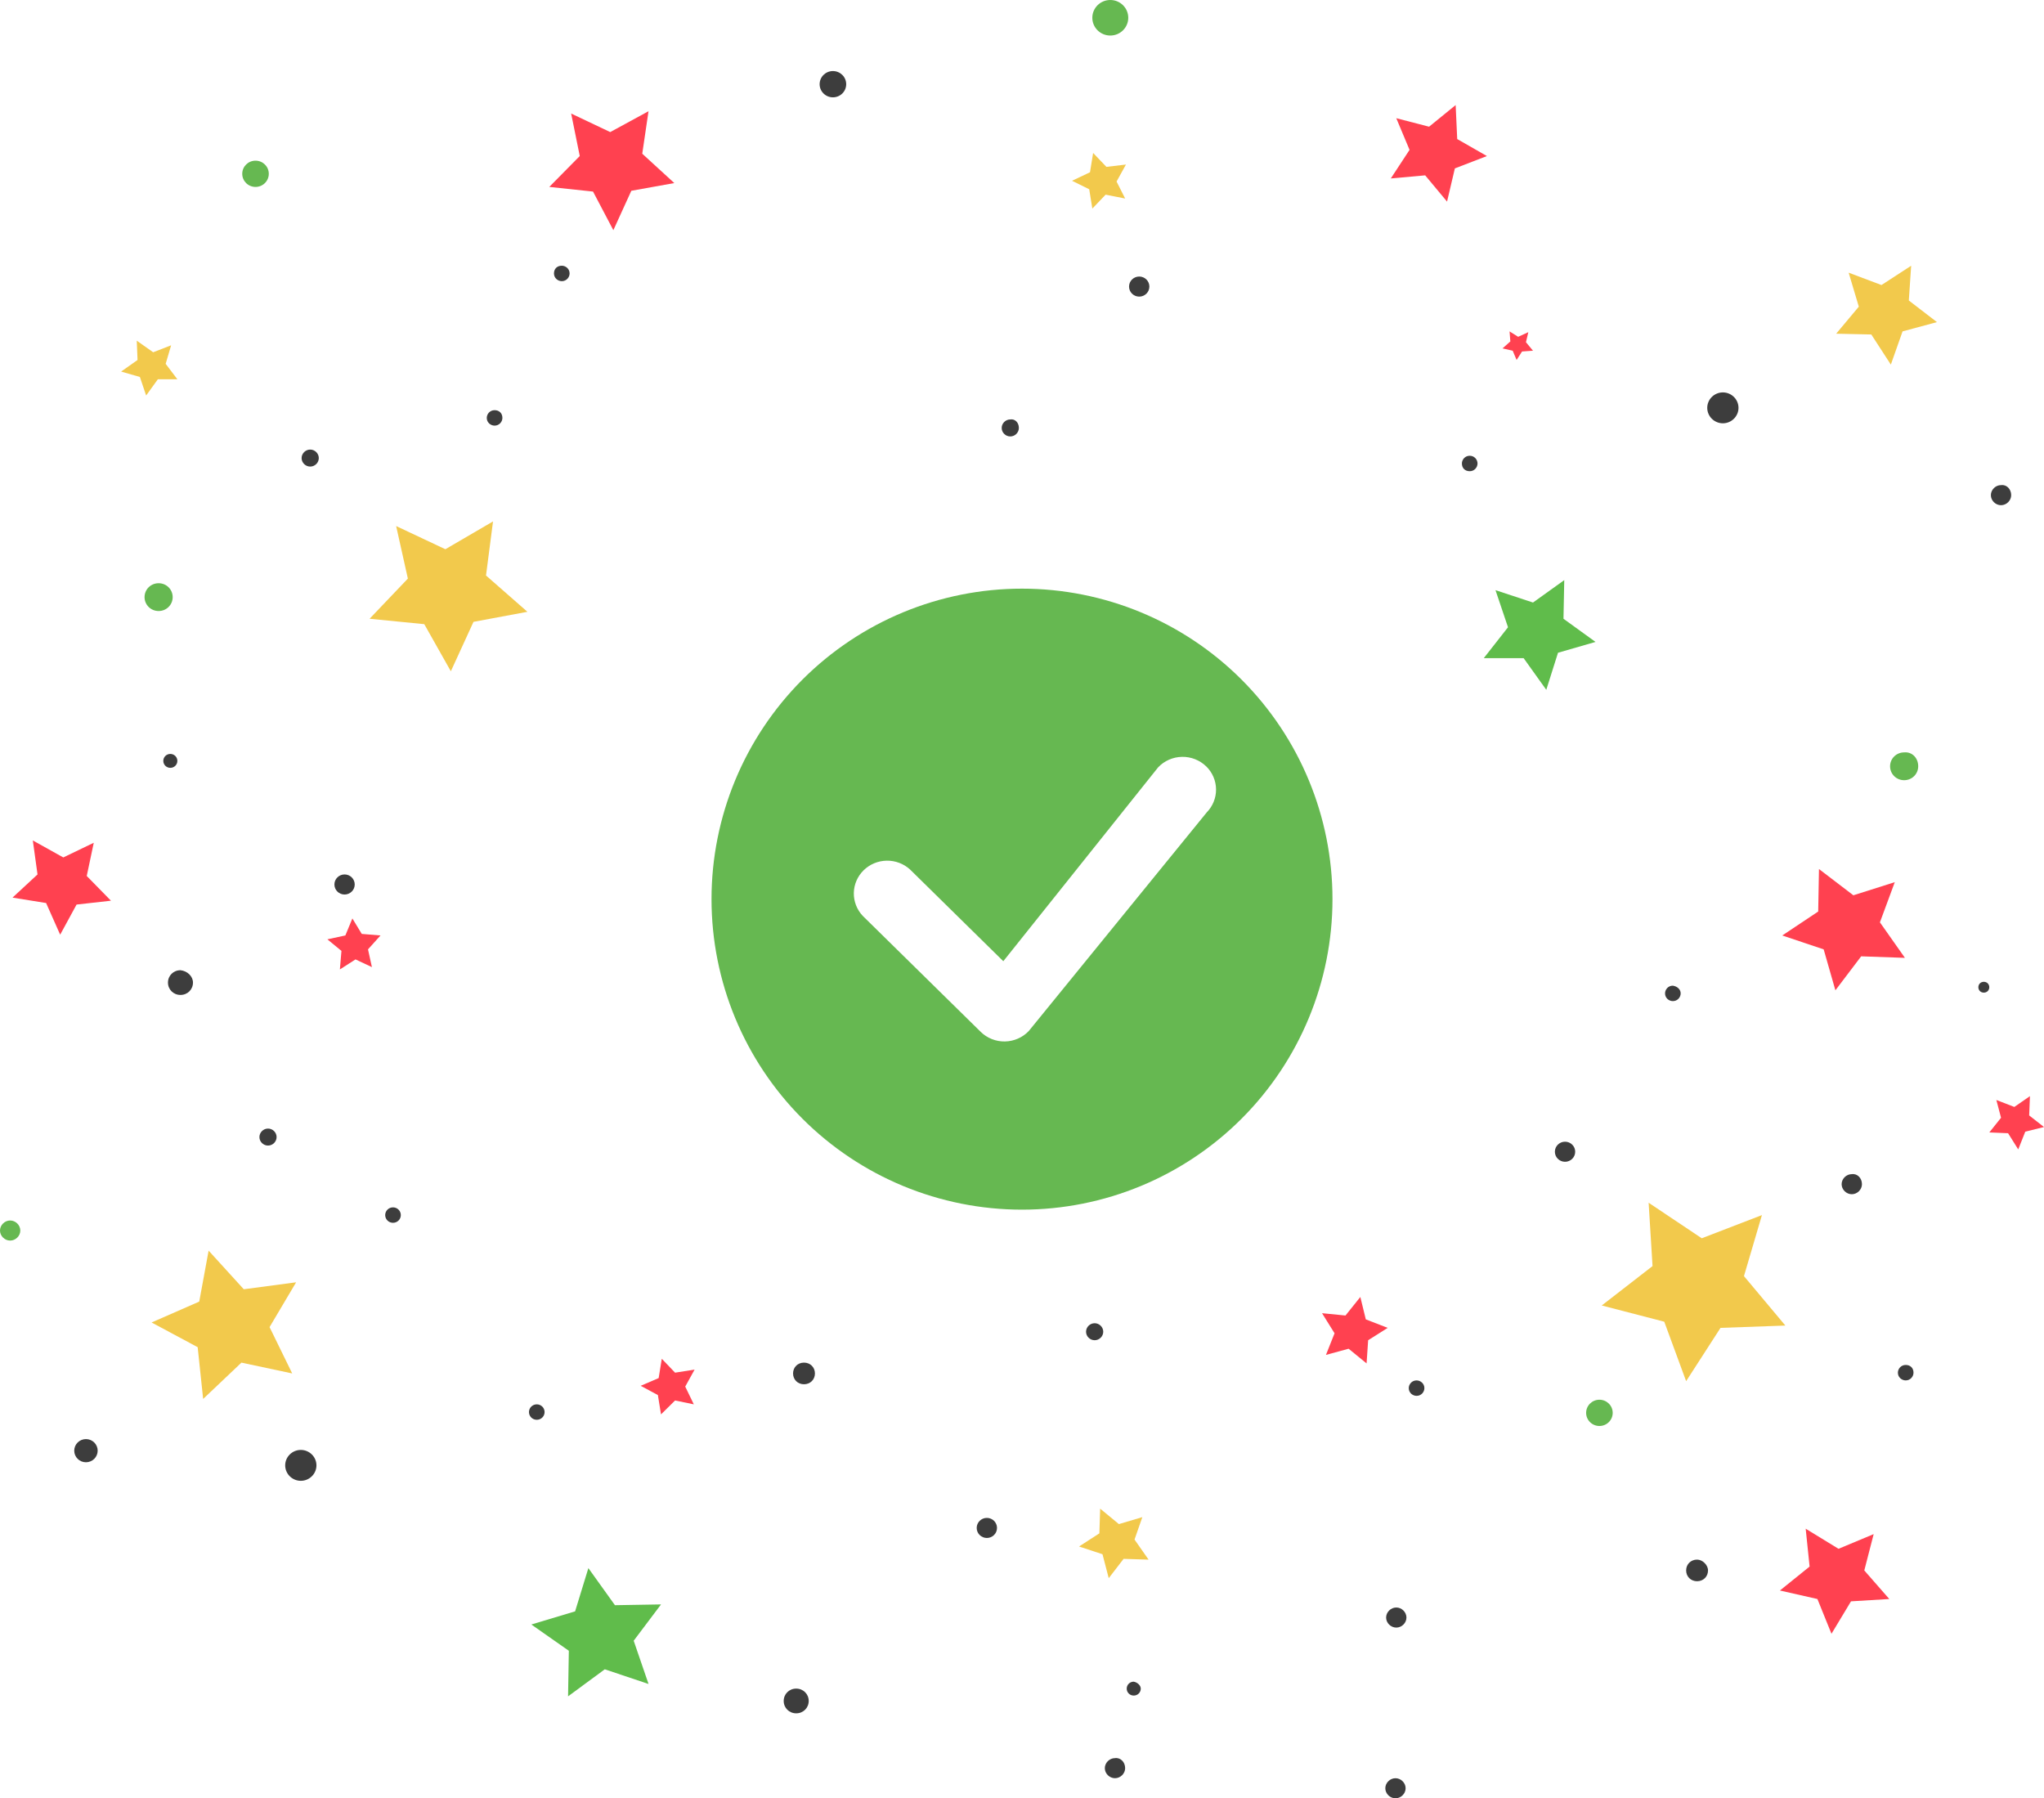 <svg width="158" height="139" viewBox="0 0 158 139" fill="none" xmlns="http://www.w3.org/2000/svg">
<g filter="url(#filter0_d)">
<path fill-rule="evenodd" clip-rule="evenodd" d="M110 69.5C110 77.722 106.734 85.607 100.92 91.42C95.107 97.234 87.222 100.5 79 100.5C70.778 100.5 62.893 97.234 57.08 91.42C51.266 85.607 48 77.722 48 69.5C48 61.278 51.266 53.393 57.08 47.58C62.893 41.766 70.778 38.5 79 38.5C87.222 38.5 95.107 41.766 100.92 47.58C106.734 53.393 110 61.278 110 69.5Z" fill="white"/>
</g>
<g filter="url(#filter1_d)">
<path fill-rule="evenodd" clip-rule="evenodd" d="M103 69.5C103 75.865 100.471 81.97 95.971 86.471C91.47 90.971 85.365 93.5 79 93.5C72.635 93.5 66.53 90.971 62.029 86.471C57.529 81.97 55 75.865 55 69.5C55 63.135 57.529 57.03 62.029 52.529C66.53 48.029 72.635 45.5 79 45.5C85.365 45.5 91.47 48.029 95.971 52.529C100.471 57.03 103 63.135 103 69.5Z" fill="#66B851"/>
</g>
<path d="M92.379 58.683C92.701 58.81 92.995 59 93.241 59.241H93.244C93.722 59.711 93.993 60.346 94 61.011C94.006 61.676 93.747 62.316 93.278 62.796L79.526 79.69C79.29 79.94 79.005 80.14 78.688 80.279C78.371 80.418 78.029 80.493 77.682 80.5C77.335 80.506 76.991 80.444 76.669 80.316C76.347 80.189 76.055 79.999 75.809 79.758L66.693 70.796C66.237 70.315 65.989 69.678 66 69.02C66.012 68.362 66.283 67.735 66.757 67.269C67.23 66.804 67.869 66.538 68.538 66.526C69.207 66.514 69.855 66.759 70.345 67.207L77.555 74.297L89.52 59.315C89.756 59.064 90.041 58.863 90.358 58.723C90.674 58.583 91.017 58.508 91.364 58.501C91.712 58.494 92.057 58.556 92.379 58.683Z" fill="white"/>
<g clip-path="url(#clip0)">
<path fill-rule="evenodd" clip-rule="evenodd" d="M40.769 47.289L36.601 48.066L34.85 51.887L32.796 48.245L28.568 47.827L31.528 44.722L30.622 40.662L34.427 42.453L38.111 40.303L37.568 44.483L40.769 47.289Z" fill="#F2C94C"/>
<path fill-rule="evenodd" clip-rule="evenodd" d="M107.508 13.793L108.957 11.584L107.931 9.136L110.467 9.793L112.521 8.121L112.642 10.748L114.937 12.062L112.46 13.017L111.856 15.584L110.165 13.554L107.508 13.793Z" fill="#FF4150"/>
<path fill-rule="evenodd" clip-rule="evenodd" d="M147.25 74.038L143.868 73.919L141.875 76.546L140.969 73.382L137.768 72.307L140.546 70.456L140.606 67.172L143.264 69.202L146.465 68.187L145.317 71.292L147.25 74.038Z" fill="#FF4150"/>
<path fill-rule="evenodd" clip-rule="evenodd" d="M22.588 106.161L18.663 105.325L15.703 108.132L15.28 104.131L11.717 102.221L15.401 100.608L16.126 96.668L18.844 99.653L22.89 99.116L20.837 102.579L22.588 106.161Z" fill="#F2C94C"/>
<path fill-rule="evenodd" clip-rule="evenodd" d="M146.042 123.596L143.082 123.775L141.572 126.283L140.485 123.596L137.586 122.939L139.881 121.088L139.579 118.162L142.116 119.715L144.834 118.58L144.109 121.387L146.042 123.596Z" fill="#FF4150"/>
<path fill-rule="evenodd" clip-rule="evenodd" d="M50.132 130.164L46.75 129.029L43.911 131.119L43.971 127.597L41.072 125.566L44.455 124.551L45.481 121.208L47.535 124.074L51.098 124.014L48.984 126.82L50.132 130.164Z" fill="#60BC4B"/>
<path fill-rule="evenodd" clip-rule="evenodd" d="M42.459 14.448L44.815 12.06L44.15 8.776L47.17 10.209L50.13 8.597L49.646 11.881L52.123 14.15L48.801 14.747L47.412 17.792L45.841 14.807L42.459 14.448Z" fill="#FF4150"/>
<path fill-rule="evenodd" clip-rule="evenodd" d="M8.577 69.62L5.919 69.918L4.651 72.247L3.564 69.799L0.967 69.381L2.9 67.59L2.537 64.963L4.893 66.276L7.248 65.142L6.705 67.709L8.577 69.62Z" fill="#FF4150"/>
<path fill-rule="evenodd" clip-rule="evenodd" d="M141.934 25.794L143.685 23.704L142.9 21.077L145.437 22.032L147.732 20.54L147.551 23.226L149.725 24.898L147.067 25.615L146.161 28.182L144.651 25.854L141.934 25.794Z" fill="#F2C94C"/>
<path fill-rule="evenodd" clip-rule="evenodd" d="M114.695 50.872L116.568 48.483L115.601 45.617L118.5 46.573L120.916 44.841L120.856 47.827L123.332 49.618L120.433 50.454L119.527 53.32L117.776 50.872H114.695Z" fill="#60BC4B"/>
<path fill-rule="evenodd" clip-rule="evenodd" d="M138.008 102.459L132.995 102.638L130.337 106.758L128.646 102.161L123.814 100.907L127.74 97.862L127.438 92.966L131.545 95.712L136.196 93.921L134.807 98.638L138.008 102.459Z" fill="#F2C94C"/>
<path fill-rule="evenodd" clip-rule="evenodd" d="M13.712 29.317H12.202L11.296 30.571L10.813 29.138L9.363 28.72L10.632 27.825L10.571 26.332L11.84 27.228L13.229 26.69L12.806 28.123L13.712 29.317Z" fill="#F2C94C"/>
<path fill-rule="evenodd" clip-rule="evenodd" d="M153.773 87.532L154.679 86.397L154.317 85.024L155.706 85.561L156.914 84.726L156.854 86.218L158.001 87.114L156.552 87.472L156.008 88.845L155.223 87.592L153.773 87.532Z" fill="#FF4150"/>
<path fill-rule="evenodd" clip-rule="evenodd" d="M86.974 15.346L85.464 15.047L84.438 16.122L84.196 14.629L82.867 13.973L84.256 13.316L84.498 11.823L85.525 12.898L87.035 12.719L86.31 14.032L86.974 15.346Z" fill="#F2C94C"/>
<path fill-rule="evenodd" clip-rule="evenodd" d="M53.632 108.549L52.183 108.25L51.096 109.325L50.854 107.832L49.525 107.116L50.914 106.519L51.156 105.026L52.183 106.101L53.693 105.862L52.968 107.176L53.632 108.549Z" fill="#FF4150"/>
<path fill-rule="evenodd" clip-rule="evenodd" d="M102.495 104.728L103.16 103.056L102.193 101.504L104.005 101.683L105.153 100.25L105.576 101.981L107.267 102.638L105.757 103.593L105.636 105.385L104.247 104.25L102.495 104.728Z" fill="#FF4150"/>
<path fill-rule="evenodd" clip-rule="evenodd" d="M118.5 27.108L117.654 27.168L117.232 27.824L116.93 27.108L116.145 26.929L116.749 26.391L116.688 25.615L117.352 26.033L118.138 25.675L117.956 26.451L118.5 27.108Z" fill="#FF4150"/>
<path fill-rule="evenodd" clip-rule="evenodd" d="M26.273 74.933L26.394 73.5L25.307 72.605L26.696 72.306L27.239 70.992L27.964 72.187L29.414 72.306L28.447 73.381L28.749 74.754L27.481 74.157L26.273 74.933Z" fill="#FF4150"/>
<path fill-rule="evenodd" clip-rule="evenodd" d="M88.785 120.552L86.853 120.492L85.705 121.985L85.222 120.134L83.41 119.537L84.981 118.521L85.041 116.611L86.49 117.805L88.302 117.268L87.698 118.999L88.785 120.552Z" fill="#F2C94C"/>
<path d="M24.643 35.407C24.643 35.765 24.341 36.064 23.979 36.064C23.616 36.064 23.314 35.765 23.314 35.407C23.314 35.049 23.616 34.75 23.979 34.75C24.341 34.75 24.643 35.049 24.643 35.407Z" fill="#3D3D3D"/>
<path d="M64.384 7.523C64.951 7.523 65.411 7.069 65.411 6.508C65.411 5.947 64.951 5.493 64.384 5.493C63.817 5.493 63.357 5.947 63.357 6.508C63.357 7.069 63.817 7.523 64.384 7.523Z" fill="#3D3D3D"/>
<path d="M88.061 22.927C88.494 22.927 88.846 22.58 88.846 22.151C88.846 21.722 88.494 21.375 88.061 21.375C87.627 21.375 87.275 21.722 87.275 22.151C87.275 22.58 87.627 22.927 88.061 22.927Z" fill="#3D3D3D"/>
<path d="M134.385 31.525C134.385 32.181 133.841 32.719 133.177 32.719C132.512 32.719 131.969 32.181 131.969 31.525C131.969 30.868 132.512 30.331 133.177 30.331C133.841 30.331 134.385 30.868 134.385 31.525Z" fill="#3D3D3D"/>
<path d="M114.212 35.825C114.212 36.124 113.97 36.422 113.608 36.422C113.245 36.422 113.004 36.183 113.004 35.825C113.004 35.527 113.245 35.228 113.608 35.228C113.97 35.228 114.212 35.527 114.212 35.825Z" fill="#3D3D3D"/>
<path d="M148.276 59.231C148.276 59.828 147.793 60.306 147.189 60.306C146.585 60.306 146.102 59.828 146.102 59.231C146.102 58.634 146.585 58.156 147.189 58.156C147.793 58.097 148.276 58.574 148.276 59.231Z" fill="#66B851"/>
<path d="M153.771 76.307C153.771 76.546 153.59 76.725 153.349 76.725C153.107 76.725 152.926 76.546 152.926 76.307C152.926 76.068 153.107 75.889 153.349 75.889C153.59 75.889 153.771 76.068 153.771 76.307Z" fill="#3D3D3D"/>
<path d="M129.915 76.784C129.915 77.083 129.673 77.381 129.311 77.381C129.009 77.381 128.707 77.142 128.707 76.784C128.707 76.486 128.949 76.187 129.311 76.187C129.673 76.247 129.915 76.486 129.915 76.784Z" fill="#3D3D3D"/>
<path d="M120.977 89.8C121.41 89.8 121.762 89.453 121.762 89.024C121.762 88.595 121.41 88.248 120.977 88.248C120.543 88.248 120.191 88.595 120.191 89.024C120.191 89.453 120.543 89.8 120.977 89.8Z" fill="#3D3D3D"/>
<path d="M123.634 110.222C124.201 110.222 124.661 109.767 124.661 109.207C124.661 108.646 124.201 108.192 123.634 108.192C123.067 108.192 122.607 108.646 122.607 109.207C122.607 109.767 123.067 110.222 123.634 110.222Z" fill="#66B851"/>
<path d="M147.913 106.101C147.913 106.4 147.671 106.699 147.309 106.699C147.007 106.699 146.705 106.46 146.705 106.101C146.705 105.803 146.947 105.504 147.309 105.504C147.671 105.504 147.913 105.743 147.913 106.101Z" fill="#3D3D3D"/>
<path d="M132.029 121.386C132.029 121.864 131.667 122.222 131.183 122.222C130.7 122.222 130.338 121.864 130.338 121.386C130.338 120.908 130.7 120.55 131.183 120.55C131.606 120.55 132.029 120.968 132.029 121.386Z" fill="#3D3D3D"/>
<path d="M108.717 125.029C108.717 125.447 108.354 125.805 107.932 125.805C107.509 125.805 107.146 125.447 107.146 125.029C107.146 124.611 107.509 124.252 107.932 124.252C108.354 124.252 108.717 124.611 108.717 125.029Z" fill="#3D3D3D"/>
<path d="M110.104 107.296C110.104 107.595 109.863 107.893 109.5 107.893C109.198 107.893 108.896 107.654 108.896 107.296C108.896 106.998 109.138 106.699 109.5 106.699C109.802 106.699 110.104 106.938 110.104 107.296Z" fill="#3D3D3D"/>
<path d="M76.283 118.878C76.717 118.878 77.068 118.531 77.068 118.102C77.068 117.673 76.717 117.326 76.283 117.326C75.85 117.326 75.498 117.673 75.498 118.102C75.498 118.531 75.85 118.878 76.283 118.878Z" fill="#3D3D3D"/>
<path d="M88.181 130.522C88.181 130.821 87.939 131.059 87.637 131.059C87.335 131.059 87.094 130.821 87.094 130.522C87.094 130.223 87.335 129.985 87.637 129.985C87.939 130.044 88.181 130.283 88.181 130.522Z" fill="#3D3D3D"/>
<path d="M41.493 109.743C41.826 109.743 42.097 109.476 42.097 109.146C42.097 108.816 41.826 108.549 41.493 108.549C41.159 108.549 40.889 108.816 40.889 109.146C40.889 109.476 41.159 109.743 41.493 109.743Z" fill="#3D3D3D"/>
<path d="M62.513 131.476C62.513 132.014 62.09 132.432 61.546 132.432C61.003 132.432 60.58 132.014 60.58 131.476C60.58 130.939 61.003 130.521 61.546 130.521C62.09 130.521 62.513 130.939 62.513 131.476Z" fill="#3D3D3D"/>
<path d="M61.303 106.16C61.303 106.638 61.665 106.996 62.148 106.996C62.632 106.996 62.994 106.638 62.994 106.16C62.994 105.683 62.632 105.324 62.148 105.324C61.665 105.324 61.303 105.683 61.303 106.16Z" fill="#3D3D3D"/>
<path d="M24.461 113.266C24.461 113.923 23.917 114.46 23.253 114.46C22.588 114.46 22.045 113.923 22.045 113.266C22.045 112.609 22.588 112.072 23.253 112.072C23.917 112.072 24.461 112.609 24.461 113.266Z" fill="#3D3D3D"/>
<path d="M21.381 87.89C21.381 88.248 21.079 88.547 20.717 88.547C20.355 88.547 20.053 88.248 20.053 87.89C20.053 87.532 20.355 87.233 20.717 87.233C21.079 87.233 21.381 87.532 21.381 87.89Z" fill="#3D3D3D"/>
<path d="M30.379 94.517C30.713 94.517 30.983 94.25 30.983 93.92C30.983 93.591 30.713 93.323 30.379 93.323C30.046 93.323 29.775 93.591 29.775 93.92C29.775 94.25 30.046 94.517 30.379 94.517Z" fill="#3D3D3D"/>
<path d="M14.917 75.948C14.917 76.486 14.494 76.904 13.951 76.904C13.407 76.904 12.984 76.486 12.984 75.948C12.984 75.411 13.407 74.993 13.951 74.993C14.494 75.053 14.917 75.471 14.917 75.948Z" fill="#3D3D3D"/>
<path d="M13.167 59.35C13.467 59.35 13.71 59.109 13.71 58.813C13.71 58.516 13.467 58.275 13.167 58.275C12.866 58.275 12.623 58.516 12.623 58.813C12.623 59.109 12.866 59.35 13.167 59.35Z" fill="#3D3D3D"/>
<path d="M26.635 69.142C27.068 69.142 27.42 68.795 27.42 68.366C27.42 67.937 27.068 67.59 26.635 67.59C26.201 67.59 25.85 67.937 25.85 68.366C25.85 68.795 26.201 69.142 26.635 69.142Z" fill="#3D3D3D"/>
<path d="M13.348 46.155C13.348 46.752 12.865 47.229 12.261 47.229C11.657 47.229 11.174 46.752 11.174 46.155C11.174 45.557 11.657 45.08 12.261 45.08C12.865 45.08 13.348 45.557 13.348 46.155Z" fill="#66B851"/>
<path d="M38.835 32.302C38.835 32.601 38.593 32.899 38.231 32.899C37.929 32.899 37.627 32.66 37.627 32.302C37.627 32.004 37.868 31.705 38.231 31.705C38.593 31.705 38.835 31.944 38.835 32.302Z" fill="#3D3D3D"/>
<path d="M78.758 33.078C78.758 33.437 78.456 33.735 78.094 33.735C77.732 33.735 77.43 33.437 77.43 33.078C77.43 32.72 77.732 32.421 78.094 32.421C78.456 32.362 78.758 32.66 78.758 33.078Z" fill="#3D3D3D"/>
<path d="M44.03 21.136C44.03 21.434 43.789 21.733 43.426 21.733C43.124 21.733 42.822 21.494 42.822 21.136C42.822 20.778 43.064 20.539 43.426 20.539C43.728 20.539 44.03 20.778 44.03 21.136Z" fill="#3D3D3D"/>
<path d="M85.28 102.936C85.28 103.294 84.978 103.593 84.616 103.593C84.253 103.593 83.951 103.294 83.951 102.936C83.951 102.578 84.253 102.279 84.616 102.279C84.978 102.279 85.28 102.578 85.28 102.936Z" fill="#3D3D3D"/>
<path d="M6.644 113.026C7.145 113.026 7.55 112.625 7.55 112.131C7.55 111.636 7.145 111.235 6.644 111.235C6.144 111.235 5.738 111.636 5.738 112.131C5.738 112.625 6.144 113.026 6.644 113.026Z" fill="#3D3D3D"/>
<path d="M1.57 95.115C1.57 95.532 1.208 95.891 0.785 95.891C0.362 95.891 0 95.532 0 95.115C0 94.697 0.362 94.338 0.785 94.338C1.208 94.338 1.57 94.697 1.57 95.115Z" fill="#66B851"/>
<path d="M19.751 14.449C20.318 14.449 20.778 13.994 20.778 13.434C20.778 12.873 20.318 12.419 19.751 12.419C19.184 12.419 18.725 12.873 18.725 13.434C18.725 13.994 19.184 14.449 19.751 14.449Z" fill="#66B851"/>
<path d="M85.825 2.747C86.592 2.747 87.214 2.132 87.214 1.373C87.214 0.615 86.592 0 85.825 0C85.058 0 84.436 0.615 84.436 1.373C84.436 2.132 85.058 2.747 85.825 2.747Z" fill="#66B851"/>
<path d="M155.463 38.273C155.463 38.691 155.101 39.05 154.678 39.05C154.255 39.05 153.893 38.691 153.893 38.273C153.893 37.855 154.255 37.497 154.678 37.497C155.101 37.438 155.463 37.796 155.463 38.273Z" fill="#3D3D3D"/>
<path d="M143.928 91.532C143.928 91.95 143.565 92.308 143.143 92.308C142.72 92.308 142.357 91.95 142.357 91.532C142.357 91.114 142.72 90.756 143.143 90.756C143.565 90.696 143.928 91.054 143.928 91.532Z" fill="#3D3D3D"/>
<path d="M108.654 138.224C108.654 138.642 108.292 139 107.869 139C107.446 139 107.084 138.642 107.084 138.224C107.084 137.806 107.446 137.448 107.869 137.448C108.292 137.448 108.654 137.806 108.654 138.224Z" fill="#3D3D3D"/>
<path d="M86.973 136.671C86.973 137.089 86.61 137.447 86.188 137.447C85.765 137.447 85.402 137.089 85.402 136.671C85.402 136.253 85.765 135.895 86.188 135.895C86.61 135.835 86.973 136.193 86.973 136.671Z" fill="#3D3D3D"/>
</g>
<defs>
<filter id="filter0_d" x="40" y="30.5" width="78" height="78" filterUnits="userSpaceOnUse" color-interpolation-filters="sRGB">
<feFlood flood-opacity="0" result="BackgroundImageFix"/>
<feColorMatrix in="SourceAlpha" type="matrix" values="0 0 0 0 0 0 0 0 0 0 0 0 0 0 0 0 0 0 127 0" result="hardAlpha"/>
<feOffset/>
<feGaussianBlur stdDeviation="4"/>
<feColorMatrix type="matrix" values="0 0 0 0 0 0 0 0 0 0 0 0 0 0 0 0 0 0 0.25 0"/>
<feBlend mode="normal" in2="BackgroundImageFix" result="effect1_dropShadow"/>
<feBlend mode="normal" in="SourceGraphic" in2="effect1_dropShadow" result="shape"/>
</filter>
<filter id="filter1_d" x="47" y="37.5" width="64" height="64" filterUnits="userSpaceOnUse" color-interpolation-filters="sRGB">
<feFlood flood-opacity="0" result="BackgroundImageFix"/>
<feColorMatrix in="SourceAlpha" type="matrix" values="0 0 0 0 0 0 0 0 0 0 0 0 0 0 0 0 0 0 127 0" result="hardAlpha"/>
<feOffset/>
<feGaussianBlur stdDeviation="4"/>
<feColorMatrix type="matrix" values="0 0 0 0 0 0 0 0 0 0 0 0 0 0 0 0 0 0 0.25 0"/>
<feBlend mode="normal" in2="BackgroundImageFix" result="effect1_dropShadow"/>
<feBlend mode="normal" in="SourceGraphic" in2="effect1_dropShadow" result="shape"/>
</filter>
<clipPath id="clip0">
<rect width="158" height="139" fill="white"/>
</clipPath>
</defs>
</svg>
